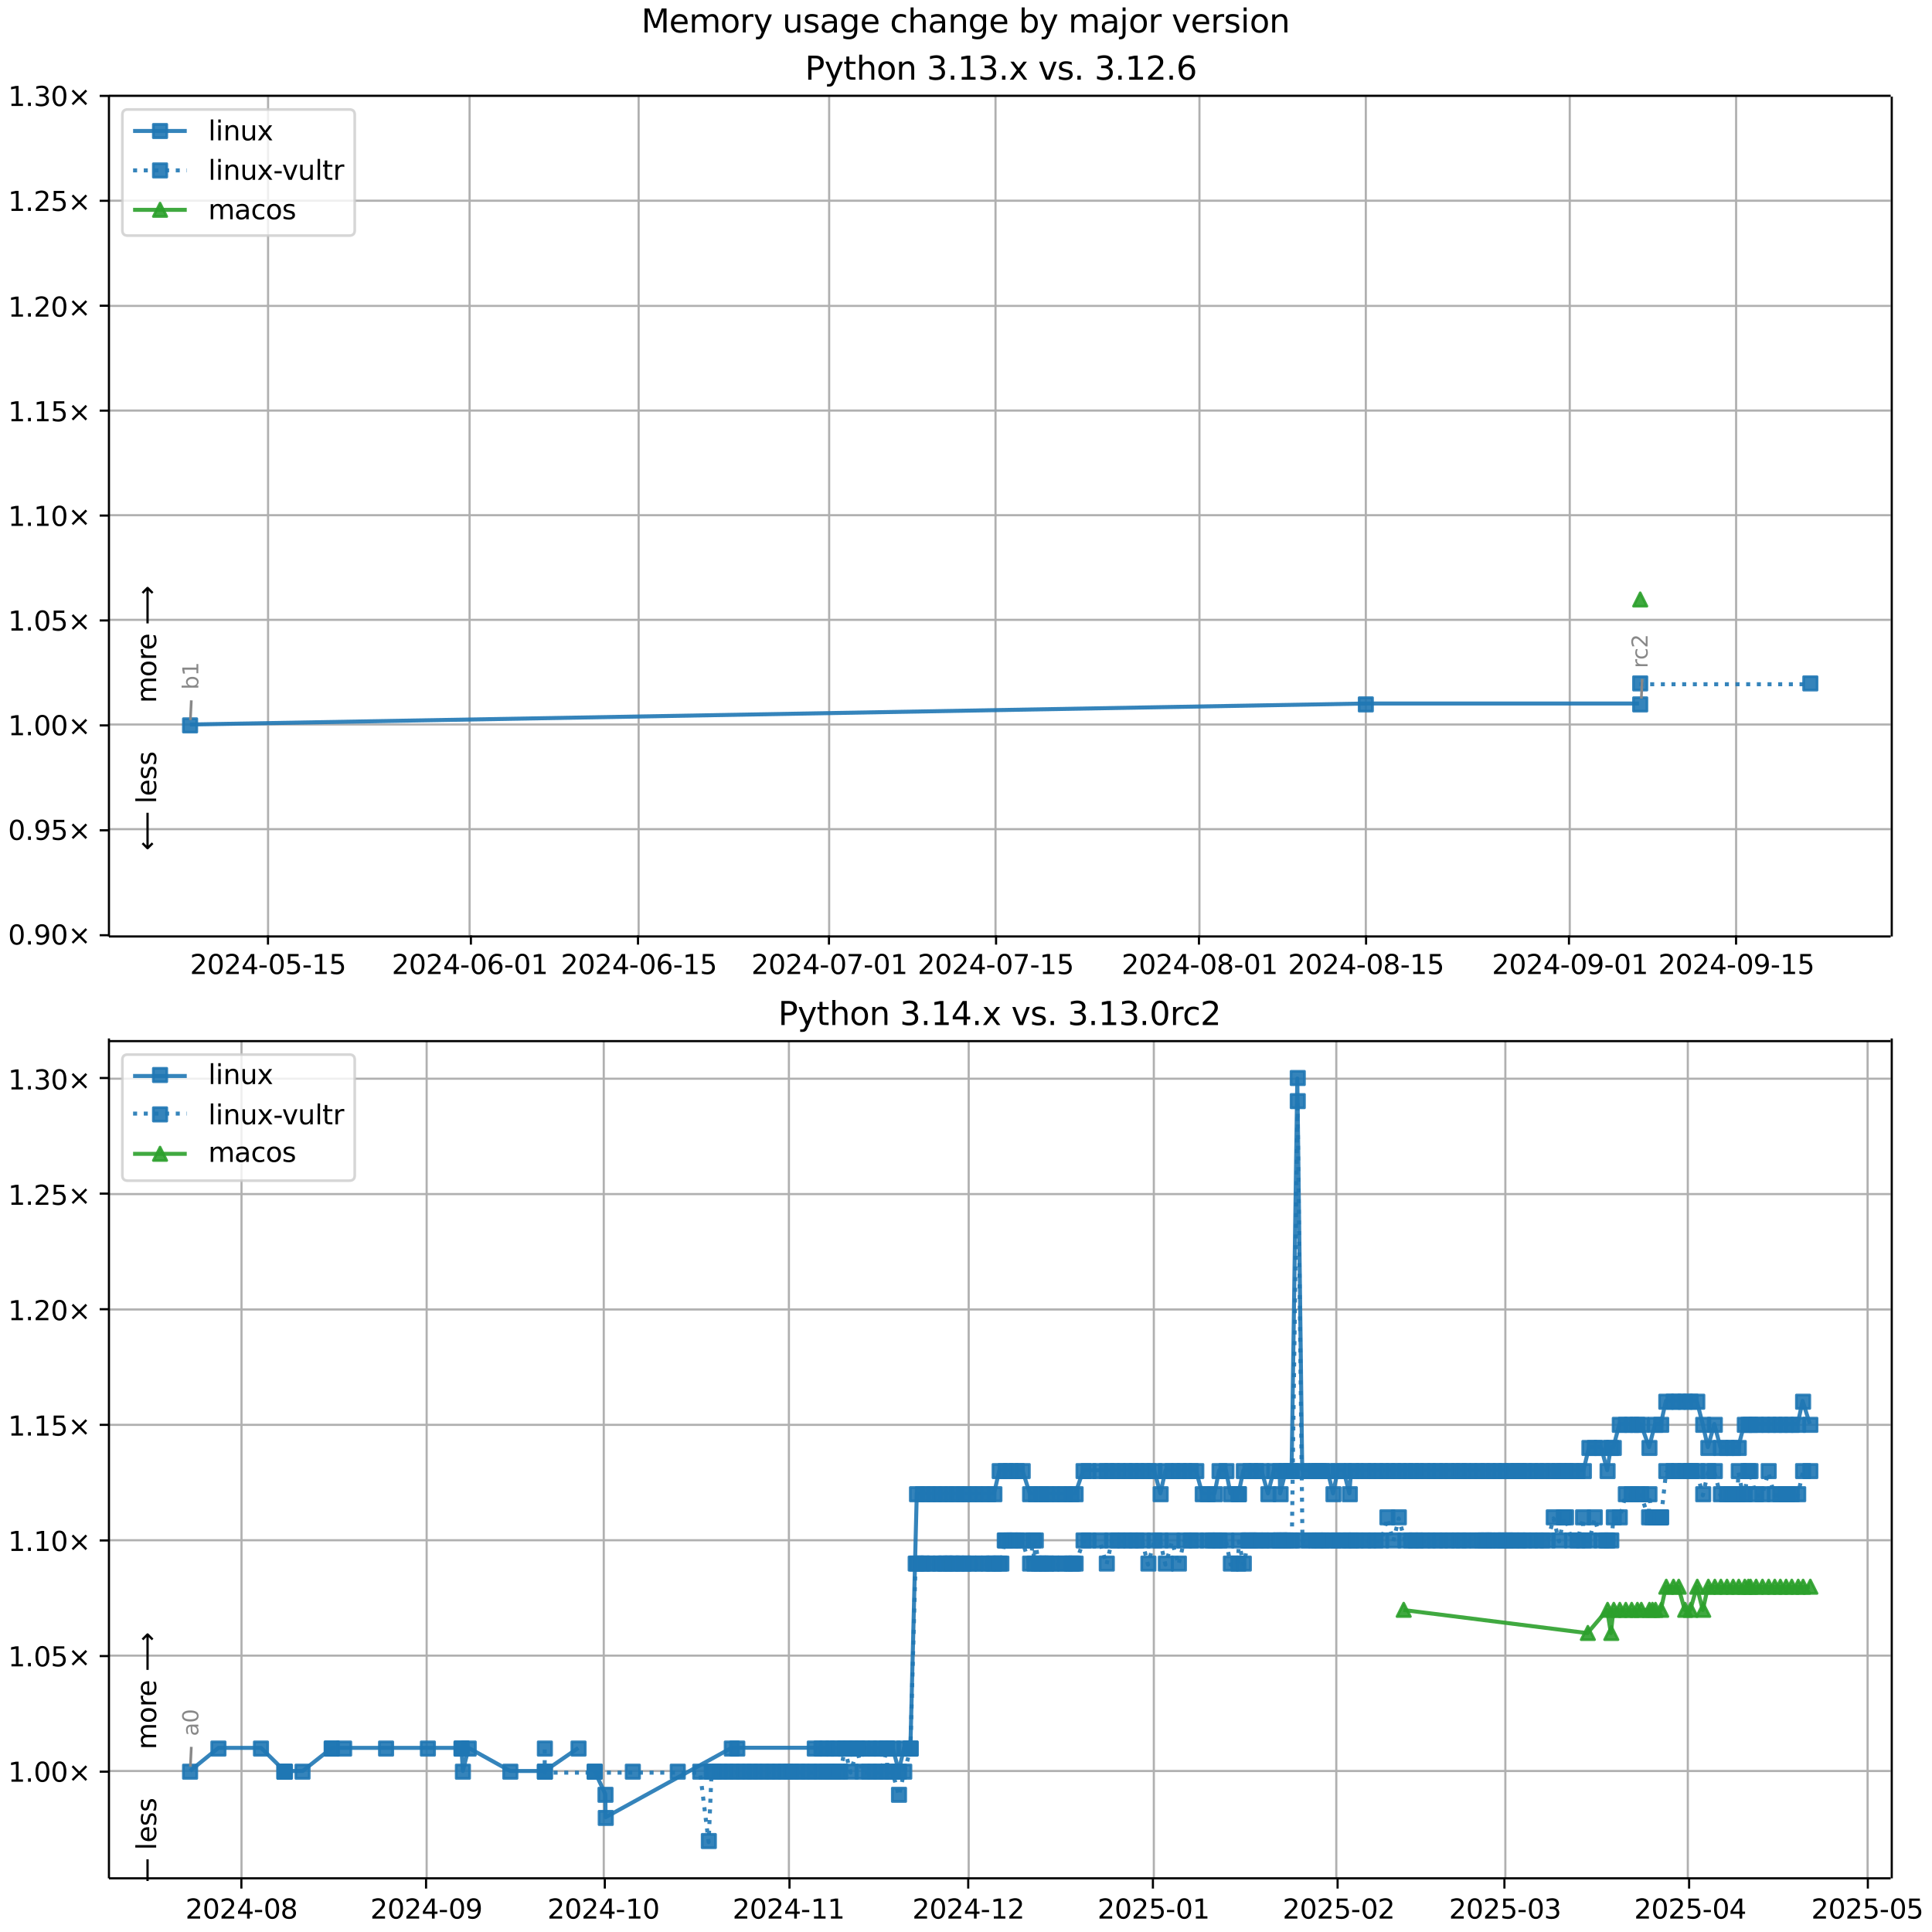 <?xml version="1.0" encoding="UTF-8"?>
<!DOCTYPE svg  PUBLIC '-//W3C//DTD SVG 1.1//EN'  'http://www.w3.org/Graphics/SVG/1.1/DTD/svg11.dtd'>
<svg width="720pt" height="720pt" version="1.1" viewBox="0 0 720 720" xmlns="http://www.w3.org/2000/svg" xmlns:xlink="http://www.w3.org/1999/xlink">
<defs>
<style type="text/css">*{stroke-linejoin: round; stroke-linecap: butt}</style>
</defs>
<path d="m0 720h720v-720h-720z" fill="#fff"/>
<path d="m40.6 349h664v-313h-664z" fill="#fff"/>
<path d="m99.9 349v-313" clip-path="url(#g)" fill="none" stroke="#b0b0b0" stroke-linecap="square" stroke-width=".8"/>
<defs>
<path id="j" d="m0 0v3.5" stroke="#000" stroke-width=".8"/>
</defs>
<use x="99.87" y="348.529" stroke="#000000" stroke-width=".8" xlink:href="#j"/>
<g transform="translate(70.8 363) scale(.1 -.1)">
<defs>
<path id="c" transform="scale(.016)" d="m1228 531h2203v-531h-2962v531q359 372 979 998 621 627 780 809 303 340 423 576 121 236 121 464 0 372-261 606-261 235-680 235-297 0-627-103-329-103-704-313v638q381 153 712 231 332 78 607 78 725 0 1156-363 431-362 431-968 0-288-108-546-107-257-392-607-78-91-497-524-418-433-1181-1211z"/>
<path id="b" transform="scale(.016)" d="m2034 4250q-487 0-733-480-245-479-245-1442 0-959 245-1439 246-480 733-480 491 0 736 480 246 480 246 1439 0 963-246 1442-245 480-736 480zm0 500q785 0 1199-621 414-620 414-1801 0-1178-414-1799-414-620-1199-620-784 0-1198 620-414 621-414 1799 0 1181 414 1801 414 621 1198 621z"/>
<path id="n" transform="scale(.016)" d="m2419 4116-1594-2491h1594v2491zm-166 550h794v-3041h666v-525h-666v-1100h-628v1100h-2106v609l1940 2957z"/>
<path id="f" transform="scale(.016)" d="m313 2009h1684v-512h-1684v512z"/>
<path id="k" transform="scale(.016)" d="m691 4666h2478v-532h-1900v-1143q137 47 274 70 138 23 276 23 781 0 1237-428 457-428 457-1159 0-753-469-1171-469-417-1322-417-294 0-599 50-304 50-629 150v635q281-153 581-228t634-75q541 0 856 284 316 284 316 772 0 487-316 771-315 285-856 285-253 0-505-56-251-56-513-175v2344z"/>
<path id="e" transform="scale(.016)" d="m794 531h1031v3560l-1122-225v575l1116 225h631v-4135h1031v-531h-2687v531z"/>
</defs>
<use xlink:href="#c"/>
<use transform="translate(63.6)" xlink:href="#b"/>
<use transform="translate(127)" xlink:href="#c"/>
<use transform="translate(191)" xlink:href="#n"/>
<use transform="translate(254)" xlink:href="#f"/>
<use transform="translate(291)" xlink:href="#b"/>
<use transform="translate(354)" xlink:href="#k"/>
<use transform="translate(418)" xlink:href="#f"/>
<use transform="translate(454)" xlink:href="#e"/>
<use transform="translate(518)" xlink:href="#k"/>
</g>
<path d="m175 349v-313" clip-path="url(#g)" fill="none" stroke="#b0b0b0" stroke-linecap="square" stroke-width=".8"/>
<use x="175.487" y="348.529" stroke="#000000" stroke-width=".8" xlink:href="#j"/>
<g transform="translate(146 363) scale(.1 -.1)">
<defs>
<path id="ah" transform="scale(.016)" d="m2113 2584q-425 0-674-291-248-290-248-796 0-503 248-796 249-292 674-292t673 292q248 293 248 796 0 506-248 796-248 291-673 291zm1253 1979v-575q-238 112-480 171-242 60-480 60-625 0-955-422-329-422-376-1275 184 272 462 417 279 145 613 145 703 0 1111-427 408-426 408-1160 0-719-425-1154-425-434-1131-434-810 0-1238 620-428 621-428 1799 0 1106 525 1764t1409 658q238 0 480-47t505-140z"/>
</defs>
<use xlink:href="#c"/>
<use transform="translate(63.6)" xlink:href="#b"/>
<use transform="translate(127)" xlink:href="#c"/>
<use transform="translate(191)" xlink:href="#n"/>
<use transform="translate(254)" xlink:href="#f"/>
<use transform="translate(291)" xlink:href="#b"/>
<use transform="translate(354)" xlink:href="#ah"/>
<use transform="translate(418)" xlink:href="#f"/>
<use transform="translate(454)" xlink:href="#b"/>
<use transform="translate(518)" xlink:href="#e"/>
</g>
<path d="m238 349v-313" clip-path="url(#g)" fill="none" stroke="#b0b0b0" stroke-linecap="square" stroke-width=".8"/>
<use x="237.76" y="348.529" stroke="#000000" stroke-width=".8" xlink:href="#j"/>
<g transform="translate(209 363) scale(.1 -.1)">
<use xlink:href="#c"/>
<use transform="translate(63.6)" xlink:href="#b"/>
<use transform="translate(127)" xlink:href="#c"/>
<use transform="translate(191)" xlink:href="#n"/>
<use transform="translate(254)" xlink:href="#f"/>
<use transform="translate(291)" xlink:href="#b"/>
<use transform="translate(354)" xlink:href="#ah"/>
<use transform="translate(418)" xlink:href="#f"/>
<use transform="translate(454)" xlink:href="#e"/>
<use transform="translate(518)" xlink:href="#k"/>
</g>
<path d="m309 349v-313" clip-path="url(#g)" fill="none" stroke="#b0b0b0" stroke-linecap="square" stroke-width=".8"/>
<use x="308.929" y="348.529" stroke="#000000" stroke-width=".8" xlink:href="#j"/>
<g transform="translate(280 363) scale(.1 -.1)">
<defs>
<path id="al" transform="scale(.016)" d="m525 4666h3e3v-269l-1694-4397h-659l1594 4134h-2241v532z"/>
</defs>
<use xlink:href="#c"/>
<use transform="translate(63.6)" xlink:href="#b"/>
<use transform="translate(127)" xlink:href="#c"/>
<use transform="translate(191)" xlink:href="#n"/>
<use transform="translate(254)" xlink:href="#f"/>
<use transform="translate(291)" xlink:href="#b"/>
<use transform="translate(354)" xlink:href="#al"/>
<use transform="translate(418)" xlink:href="#f"/>
<use transform="translate(454)" xlink:href="#b"/>
<use transform="translate(518)" xlink:href="#e"/>
</g>
<path d="m371 349v-313" clip-path="url(#g)" fill="none" stroke="#b0b0b0" stroke-linecap="square" stroke-width=".8"/>
<use x="371.202" y="348.529" stroke="#000000" stroke-width=".8" xlink:href="#j"/>
<g transform="translate(342 363) scale(.1 -.1)">
<use xlink:href="#c"/>
<use transform="translate(63.6)" xlink:href="#b"/>
<use transform="translate(127)" xlink:href="#c"/>
<use transform="translate(191)" xlink:href="#n"/>
<use transform="translate(254)" xlink:href="#f"/>
<use transform="translate(291)" xlink:href="#b"/>
<use transform="translate(354)" xlink:href="#al"/>
<use transform="translate(418)" xlink:href="#f"/>
<use transform="translate(454)" xlink:href="#e"/>
<use transform="translate(518)" xlink:href="#k"/>
</g>
<path d="m447 349v-313" clip-path="url(#g)" fill="none" stroke="#b0b0b0" stroke-linecap="square" stroke-width=".8"/>
<use x="446.819" y="348.529" stroke="#000000" stroke-width=".8" xlink:href="#j"/>
<g transform="translate(418 363) scale(.1 -.1)">
<defs>
<path id="ag" transform="scale(.016)" d="m2034 2216q-450 0-708-241-257-241-257-662 0-422 257-663 258-241 708-241t709 242q260 243 260 662 0 421-258 662-257 241-711 241zm-631 268q-406 100-633 378-226 279-226 679 0 559 398 884 399 325 1092 325 697 0 1094-325t397-884q0-400-227-679-226-278-629-378 456-106 710-416 255-309 255-755 0-679-414-1042-414-362-1186-362-771 0-1186 362-414 363-414 1042 0 446 256 755 257 310 713 416zm-231 997q0-362 226-565 227-203 636-203 407 0 636 203 230 203 230 565 0 363-230 566-229 203-636 203-409 0-636-203-226-203-226-566z"/>
</defs>
<use xlink:href="#c"/>
<use transform="translate(63.6)" xlink:href="#b"/>
<use transform="translate(127)" xlink:href="#c"/>
<use transform="translate(191)" xlink:href="#n"/>
<use transform="translate(254)" xlink:href="#f"/>
<use transform="translate(291)" xlink:href="#b"/>
<use transform="translate(354)" xlink:href="#ag"/>
<use transform="translate(418)" xlink:href="#f"/>
<use transform="translate(454)" xlink:href="#b"/>
<use transform="translate(518)" xlink:href="#e"/>
</g>
<path d="m509 349v-313" clip-path="url(#g)" fill="none" stroke="#b0b0b0" stroke-linecap="square" stroke-width=".8"/>
<use x="509.092" y="348.529" stroke="#000000" stroke-width=".8" xlink:href="#j"/>
<g transform="translate(480 363) scale(.1 -.1)">
<use xlink:href="#c"/>
<use transform="translate(63.6)" xlink:href="#b"/>
<use transform="translate(127)" xlink:href="#c"/>
<use transform="translate(191)" xlink:href="#n"/>
<use transform="translate(254)" xlink:href="#f"/>
<use transform="translate(291)" xlink:href="#b"/>
<use transform="translate(354)" xlink:href="#ag"/>
<use transform="translate(418)" xlink:href="#f"/>
<use transform="translate(454)" xlink:href="#e"/>
<use transform="translate(518)" xlink:href="#k"/>
</g>
<path d="m585 349v-313" clip-path="url(#g)" fill="none" stroke="#b0b0b0" stroke-linecap="square" stroke-width=".8"/>
<use x="584.709" y="348.529" stroke="#000000" stroke-width=".8" xlink:href="#j"/>
<g transform="translate(556 363) scale(.1 -.1)">
<defs>
<path id="ac" transform="scale(.016)" d="m703 97v575q238-113 481-172 244-59 479-59 625 0 954 420 330 420 377 1277-181-269-460-413-278-144-615-144-700 0-1108 423-408 424-408 1159 0 718 425 1152 425 435 1131 435 810 0 1236-621 427-620 427-1801 0-1103-524-1761-523-658-1407-658-238 0-482 47-243 47-506 141zm1256 1978q425 0 673 290 249 291 249 798 0 503-249 795-248 292-673 292t-673-292-248-795q0-507 248-798 248-290 673-290z"/>
</defs>
<use xlink:href="#c"/>
<use transform="translate(63.6)" xlink:href="#b"/>
<use transform="translate(127)" xlink:href="#c"/>
<use transform="translate(191)" xlink:href="#n"/>
<use transform="translate(254)" xlink:href="#f"/>
<use transform="translate(291)" xlink:href="#b"/>
<use transform="translate(354)" xlink:href="#ac"/>
<use transform="translate(418)" xlink:href="#f"/>
<use transform="translate(454)" xlink:href="#b"/>
<use transform="translate(518)" xlink:href="#e"/>
</g>
<path d="m647 349v-313" clip-path="url(#g)" fill="none" stroke="#b0b0b0" stroke-linecap="square" stroke-width=".8"/>
<use x="646.982" y="348.529" stroke="#000000" stroke-width=".8" xlink:href="#j"/>
<g transform="translate(618 363) scale(.1 -.1)">
<use xlink:href="#c"/>
<use transform="translate(63.6)" xlink:href="#b"/>
<use transform="translate(127)" xlink:href="#c"/>
<use transform="translate(191)" xlink:href="#n"/>
<use transform="translate(254)" xlink:href="#f"/>
<use transform="translate(291)" xlink:href="#b"/>
<use transform="translate(354)" xlink:href="#ac"/>
<use transform="translate(418)" xlink:href="#f"/>
<use transform="translate(454)" xlink:href="#e"/>
<use transform="translate(518)" xlink:href="#k"/>
</g>
<path d="m40.6 349h664" clip-path="url(#g)" fill="none" stroke="#b0b0b0" stroke-linecap="square" stroke-width=".8"/>
<defs>
<path id="l" d="m0 0h-3.5" stroke="#000" stroke-width=".8"/>
</defs>
<use x="40.646" y="348.529" stroke="#000000" stroke-width=".8" xlink:href="#l"/>
<g transform="translate(3 352) scale(.1 -.1)">
<defs>
<path id="h" transform="scale(.016)" d="m684 794h660v-794h-660v794z"/>
<path id="m" transform="scale(.016)" d="m4488 3438-1429-1435 1429-1428-372-378-1435 1434-1434-1434-369 378 1425 1428-1425 1435 369 378 1434-1435 1435 1435 372-378z"/>
</defs>
<use xlink:href="#b"/>
<use transform="translate(63.6)" xlink:href="#h"/>
<use transform="translate(95.4)" xlink:href="#ac"/>
<use transform="translate(159)" xlink:href="#b"/>
<use transform="translate(223)" xlink:href="#m"/>
</g>
<path d="m40.6 309h664" clip-path="url(#g)" fill="none" stroke="#b0b0b0" stroke-linecap="square" stroke-width=".8"/>
<use x="40.646" y="309.429" stroke="#000000" stroke-width=".8" xlink:href="#l"/>
<g transform="translate(3 313) scale(.1 -.1)">
<use xlink:href="#b"/>
<use transform="translate(63.6)" xlink:href="#h"/>
<use transform="translate(95.4)" xlink:href="#ac"/>
<use transform="translate(159)" xlink:href="#k"/>
<use transform="translate(223)" xlink:href="#m"/>
</g>
<path d="m40.6 270h664" clip-path="url(#g)" fill="none" stroke="#b0b0b0" stroke-linecap="square" stroke-width=".8"/>
<use x="40.646" y="270.33" stroke="#000000" stroke-width=".8" xlink:href="#l"/>
<g transform="translate(3 274) scale(.1 -.1)">
<use xlink:href="#e"/>
<use transform="translate(63.6)" xlink:href="#h"/>
<use transform="translate(95.4)" xlink:href="#b"/>
<use transform="translate(159)" xlink:href="#b"/>
<use transform="translate(223)" xlink:href="#m"/>
</g>
<path d="m40.6 231h664" clip-path="url(#g)" fill="none" stroke="#b0b0b0" stroke-linecap="square" stroke-width=".8"/>
<use x="40.646" y="231.23" stroke="#000000" stroke-width=".8" xlink:href="#l"/>
<g transform="translate(3 235) scale(.1 -.1)">
<use xlink:href="#e"/>
<use transform="translate(63.6)" xlink:href="#h"/>
<use transform="translate(95.4)" xlink:href="#b"/>
<use transform="translate(159)" xlink:href="#k"/>
<use transform="translate(223)" xlink:href="#m"/>
</g>
<path d="m40.6 192h664" clip-path="url(#g)" fill="none" stroke="#b0b0b0" stroke-linecap="square" stroke-width=".8"/>
<use x="40.646" y="192.131" stroke="#000000" stroke-width=".8" xlink:href="#l"/>
<g transform="translate(3 196) scale(.1 -.1)">
<use xlink:href="#e"/>
<use transform="translate(63.6)" xlink:href="#h"/>
<use transform="translate(95.4)" xlink:href="#e"/>
<use transform="translate(159)" xlink:href="#b"/>
<use transform="translate(223)" xlink:href="#m"/>
</g>
<path d="m40.6 153h664" clip-path="url(#g)" fill="none" stroke="#b0b0b0" stroke-linecap="square" stroke-width=".8"/>
<use x="40.646" y="153.031" stroke="#000000" stroke-width=".8" xlink:href="#l"/>
<g transform="translate(3 157) scale(.1 -.1)">
<use xlink:href="#e"/>
<use transform="translate(63.6)" xlink:href="#h"/>
<use transform="translate(95.4)" xlink:href="#e"/>
<use transform="translate(159)" xlink:href="#k"/>
<use transform="translate(223)" xlink:href="#m"/>
</g>
<path d="m40.6 114h664" clip-path="url(#g)" fill="none" stroke="#b0b0b0" stroke-linecap="square" stroke-width=".8"/>
<use x="40.646" y="113.932" stroke="#000000" stroke-width=".8" xlink:href="#l"/>
<g transform="translate(3 118) scale(.1 -.1)">
<use xlink:href="#e"/>
<use transform="translate(63.6)" xlink:href="#h"/>
<use transform="translate(95.4)" xlink:href="#c"/>
<use transform="translate(159)" xlink:href="#b"/>
<use transform="translate(223)" xlink:href="#m"/>
</g>
<path d="m40.6 74.8h664" clip-path="url(#g)" fill="none" stroke="#b0b0b0" stroke-linecap="square" stroke-width=".8"/>
<use x="40.646" y="74.832" stroke="#000000" stroke-width=".8" xlink:href="#l"/>
<g transform="translate(3 78.6) scale(.1 -.1)">
<use xlink:href="#e"/>
<use transform="translate(63.6)" xlink:href="#h"/>
<use transform="translate(95.4)" xlink:href="#c"/>
<use transform="translate(159)" xlink:href="#k"/>
<use transform="translate(223)" xlink:href="#m"/>
</g>
<path d="m40.6 35.7h664" clip-path="url(#g)" fill="none" stroke="#b0b0b0" stroke-linecap="square" stroke-width=".8"/>
<use x="40.646" y="35.733" stroke="#000000" stroke-width=".8" xlink:href="#l"/>
<g transform="translate(3 39.5) scale(.1 -.1)">
<defs>
<path id="r" transform="scale(.016)" d="m2597 2516q453-97 707-404 255-306 255-756 0-690-475-1069-475-378-1350-378-293 0-604 58t-642 174v609q262-153 574-231 313-78 654-78 593 0 904 234t311 681q0 413-289 645-289 233-804 233h-544v519h569q465 0 712 186t247 536q0 359-255 551-254 193-729 193-260 0-557-57-297-56-653-174v562q360 100 674 150t592 50q719 0 1137-327 419-326 419-882 0-388-222-655t-631-370z"/>
</defs>
<use xlink:href="#e"/>
<use transform="translate(63.6)" xlink:href="#h"/>
<use transform="translate(95.4)" xlink:href="#r"/>
<use transform="translate(159)" xlink:href="#b"/>
<use transform="translate(223)" xlink:href="#m"/>
</g>
<path d="m70.8 270 438-7.82h102" clip-path="url(#g)" fill="none" stroke="#1f77b4" stroke-linecap="square" stroke-opacity=".9" stroke-width="1.5"/>
<defs>
<path id="a" d="m-2.5 2.5h5v-5h-5z" stroke="#1f77b4" stroke-opacity=".9"/>
</defs>
<g clip-path="url(#g)" fill="#1f77b4" fill-opacity=".9" stroke="#1f77b4" stroke-opacity=".9">
<use x="70.837" y="270.33" xlink:href="#a"/>
<use x="509.003" y="262.51" xlink:href="#a"/>
<use x="611.259" y="262.51" xlink:href="#a"/>
</g>
<g stroke="#1f77b4" stroke-opacity=".9">
<path d="m611 255h63.4" clip-path="url(#g)" fill="none" stroke-dasharray="1.5,2.475" stroke-width="1.5"/>
<g clip-path="url(#g)" fill="#1f77b4" fill-opacity=".9">
<use x="611.259" y="254.69" xlink:href="#a"/>
<use x="674.66" y="254.69" xlink:href="#a"/>
</g>
</g>
<path d="m611 223" clip-path="url(#g)" fill="none" stroke="#2ca02c" stroke-linecap="square" stroke-opacity=".9" stroke-width="1.5"/>
<defs>
<path id="d" d="m0-2.5-2.5 5h5z" stroke="#2ca02c" stroke-opacity=".9"/>
</defs>
<g clip-path="url(#g)">
<use x="611.259" y="223.41" fill="#2ca02c" fill-opacity=".9" stroke="#2ca02c" stroke-opacity=".9" xlink:href="#d"/>
</g>
<path d="m40.6 349v-313" fill="none" stroke="#000" stroke-linecap="square" stroke-width=".8"/>
<path d="m705 349v-313" fill="none" stroke="#000" stroke-linecap="square" stroke-width=".8"/>
<path d="m40.6 349h664" fill="none" stroke="#000" stroke-linecap="square" stroke-width=".8"/>
<path d="m40.6 35.7h664" fill="none" stroke="#000" stroke-linecap="square" stroke-width=".8"/>
<path d="m71.3 261-0.348 7.35" fill="none" stroke="#888" stroke-linecap="round"/>
<g transform="translate(73.9 257) rotate(-90) scale(.08 -.08)" fill="#888">
<defs>
<path id="aj" transform="scale(.016)" d="m3116 1747q0 634-261 995t-717 361q-457 0-718-361t-261-995 261-995 718-361q456 0 717 361t261 995zm-1957 1222q182 312 458 463 277 152 661 152 638 0 1036-506 399-506 399-1331t-399-1332q-398-506-1036-506-384 0-661 152-276 152-458 464v-525h-578v4863h578v-1894z"/>
</defs>
<use xlink:href="#aj"/>
<use transform="translate(63.5)" xlink:href="#e"/>
</g>
<path d="m612 253-0.326 7.34" fill="none" stroke="#888" stroke-linecap="round"/>
<g transform="translate(614 249) rotate(-90) scale(.08 -.08)" fill="#888">
<defs>
<path id="p" transform="scale(.016)" d="m2631 2963q-97 56-211 82-114 27-251 27-488 0-749-317t-261-911v-1844h-578v3500h578v-544q182 319 472 473 291 155 707 155 59 0 131-8 72-7 159-23l3-590z"/>
<path id="ab" transform="scale(.016)" d="m3122 3366v-538q-244 135-489 202t-495 67q-560 0-870-355-309-354-309-995t309-996q310-354 870-354 250 0 495 67t489 202v-532q-241-112-499-168-257-57-548-57-791 0-1257 497-465 497-465 1341 0 856 470 1346 471 491 1290 491 265 0 518-55 253-54 491-163z"/>
</defs>
<use xlink:href="#p"/>
<use transform="translate(38.9)" xlink:href="#ab"/>
<use transform="translate(93.8)" xlink:href="#c"/>
</g>
<g clip-path="url(#g)">
<g transform="translate(58.2 262) rotate(-90) scale(.1 -.1)">
<defs>
<path id="x" transform="scale(.016)" d="m3328 2828q216 388 516 572t706 184q547 0 844-383 297-382 297-1088v-2113h-578v2094q0 503-179 746-178 244-543 244-447 0-707-297-259-296-259-809v-1978h-578v2094q0 506-178 748t-550 242q-441 0-701-298-259-298-259-808v-1978h-578v3500h578v-544q197 322 472 475t653 153q382 0 649-194 267-193 395-562z"/>
<path id="q" transform="scale(.016)" d="m1959 3097q-462 0-731-361t-269-989 267-989q268-361 733-361 460 0 728 362 269 363 269 988 0 622-269 986-268 364-728 364zm0 487q750 0 1178-488 429-487 429-1349 0-859-429-1349-428-489-1178-489-753 0-1180 489-426 490-426 1349 0 862 426 1349 427 488 1180 488z"/>
<path id="u" transform="scale(.016)" d="m3597 1894v-281h-2644q38-594 358-905t892-311q331 0 642 81t618 244v-544q-310-131-635-200t-659-69q-838 0-1327 487-489 488-489 1320 0 859 464 1363 464 505 1252 505 706 0 1117-455 411-454 411-1235zm-575 169q-6 471-264 752-258 282-683 282-481 0-770-272t-333-766l2050 4z"/>
<path id="am" transform="scale(.016)" d="m8863 2147v-281l-1229-1228-375 375 729 728h-7622v531h7622l-729 728 375 375 1229-1228z"/>
</defs>
<use xlink:href="#x"/>
<use transform="translate(97.4)" xlink:href="#q"/>
<use transform="translate(159)" xlink:href="#p"/>
<use transform="translate(197)" xlink:href="#u"/>
<use transform="translate(259)" xlink:href="#DejaVuSans-20"/>
<use transform="translate(291)" xlink:href="#am"/>
</g>
</g>
<g clip-path="url(#g)">
<g transform="translate(58.2 317) rotate(-90) scale(.1 -.1)">
<defs>
<path id="an" transform="scale(.016)" d="m313 1866v281l1228 1228 375-375-728-728h7621v-531h-7621l728-728-375-375-1228 1228z"/>
<path id="t" transform="scale(.016)" d="m603 4863h575v-4863h-575v4863z"/>
<path id="o" transform="scale(.016)" d="m2834 3397v-544q-243 125-506 187-262 63-544 63-428 0-642-131t-214-394q0-200 153-314t616-217l197-44q612-131 870-370t258-667q0-488-386-773-386-284-1061-284-281 0-586 55t-642 164v594q319-166 628-249 309-82 613-82 406 0 624 139 219 139 219 392 0 234-158 359-157 125-692 241l-200 47q-534 112-772 345-237 233-237 639 0 494 350 762 350 269 994 269 318 0 599-47 282-46 519-140z"/>
</defs>
<use xlink:href="#an"/>
<use transform="translate(143)" xlink:href="#DejaVuSans-20"/>
<use transform="translate(175)" xlink:href="#t"/>
<use transform="translate(203)" xlink:href="#u"/>
<use transform="translate(264)" xlink:href="#o"/>
<use transform="translate(317)" xlink:href="#o"/>
</g>
</g>
<g transform="translate(300 29.7) scale(.12 -.12)">
<defs>
<path id="ak" transform="scale(.016)" d="m1259 4147v-1753h794q441 0 681 228 241 228 241 650 0 419-241 647-240 228-681 228h-794zm-631 519h1425q785 0 1186-355 402-355 402-1039 0-691-402-1044-401-353-1186-353h-794v-1875h-631v4666z"/>
<path id="ad" transform="scale(.016)" d="m2059-325q-243-625-475-815-231-191-618-191h-460v481h338q237 0 368 113 132 112 291 531l103 262-1415 3444h609l1094-2737 1094 2737h609l-1538-3825z"/>
<path id="ae" transform="scale(.016)" d="m1172 4494v-994h1184v-447h-1184v-1900q0-428 117-550t477-122h590v-481h-590q-666 0-919 248-253 249-253 905v1900h-422v447h422v994h578z"/>
<path id="af" transform="scale(.016)" d="m3513 2113v-2113h-575v2094q0 497-194 743-194 247-581 247-466 0-735-297-269-296-269-809v-1978h-578v4863h578v-1907q207 316 486 472 280 156 646 156 603 0 912-373 310-373 310-1098z"/>
<path id="s" transform="scale(.016)" d="m3513 2113v-2113h-575v2094q0 497-194 743-194 247-581 247-466 0-735-297-269-296-269-809v-1978h-578v3500h578v-544q207 316 486 472 280 156 646 156 603 0 912-373 310-373 310-1098z"/>
<path id="w" transform="scale(.016)" d="m3513 3500-1266-1703 1331-1797h-678l-1019 1375-1018-1375h-679l1360 1831-1244 1669h678l928-1247 928 1247h679z"/>
<path id="z" transform="scale(.016)" d="m191 3500h609l1094-2937 1094 2937h609l-1313-3500h-781l-1312 3500z"/>
</defs>
<use xlink:href="#ak"/>
<use transform="translate(60.3)" xlink:href="#ad"/>
<use transform="translate(119)" xlink:href="#ae"/>
<use transform="translate(159)" xlink:href="#af"/>
<use transform="translate(222)" xlink:href="#q"/>
<use transform="translate(283)" xlink:href="#s"/>
<use transform="translate(347)" xlink:href="#DejaVuSans-20"/>
<use transform="translate(378)" xlink:href="#r"/>
<use transform="translate(442)" xlink:href="#h"/>
<use transform="translate(474)" xlink:href="#e"/>
<use transform="translate(537)" xlink:href="#r"/>
<use transform="translate(601)" xlink:href="#h"/>
<use transform="translate(633)" xlink:href="#w"/>
<use transform="translate(692)" xlink:href="#DejaVuSans-20"/>
<use transform="translate(724)" xlink:href="#z"/>
<use transform="translate(783)" xlink:href="#o"/>
<use transform="translate(835)" xlink:href="#h"/>
<use transform="translate(867)" xlink:href="#DejaVuSans-20"/>
<use transform="translate(899)" xlink:href="#r"/>
<use transform="translate(962)" xlink:href="#h"/>
<use transform="translate(994)" xlink:href="#e"/>
<use transform="translate(1058)" xlink:href="#c"/>
<use transform="translate(1121)" xlink:href="#h"/>
<use transform="translate(1153)" xlink:href="#ah"/>
</g>
<path d="m47.6 87.8h82.6q2 0 2-2v-43q0-2-2-2h-82.6q-2 0-2 2v43q0 2 2 2z" fill="#fff" opacity=".8" stroke="#ccc"/>
<path d="m49.6 48.8h10 10" fill="none" stroke="#1f77b4" stroke-linecap="square" stroke-opacity=".9" stroke-width="1.5"/>
<use x="59.646" y="48.831" fill="#1f77b4" fill-opacity=".9" stroke="#1f77b4" stroke-opacity=".9" xlink:href="#a"/>
<g transform="translate(77.6 52.3) scale(.1 -.1)">
<defs>
<path id="aa" transform="scale(.016)" d="m603 3500h575v-3500h-575v3500zm0 1363h575v-729h-575v729z"/>
<path id="v" transform="scale(.016)" d="m544 1381v2119h575v-2097q0-497 193-746 194-248 582-248 465 0 735 297 271 297 271 810v1984h575v-3500h-575v538q-209-319-486-474-276-155-642-155-603 0-916 375-312 375-312 1097zm1447 2203z"/>
</defs>
<use xlink:href="#t"/>
<use transform="translate(27.8)" xlink:href="#aa"/>
<use transform="translate(55.6)" xlink:href="#s"/>
<use transform="translate(119)" xlink:href="#v"/>
<use transform="translate(182)" xlink:href="#w"/>
</g>
<path d="m49.6 63.5h10 10" fill="none" stroke="#1f77b4" stroke-dasharray="1.5,2.475" stroke-opacity=".9" stroke-width="1.5"/>
<use x="59.646" y="63.509" fill="#1f77b4" fill-opacity=".9" stroke="#1f77b4" stroke-opacity=".9" xlink:href="#a"/>
<g transform="translate(77.6 67) scale(.1 -.1)">
<use xlink:href="#t"/>
<use transform="translate(27.8)" xlink:href="#aa"/>
<use transform="translate(55.6)" xlink:href="#s"/>
<use transform="translate(119)" xlink:href="#v"/>
<use transform="translate(182)" xlink:href="#w"/>
<use transform="translate(242)" xlink:href="#f"/>
<use transform="translate(275)" xlink:href="#z"/>
<use transform="translate(334)" xlink:href="#v"/>
<use transform="translate(398)" xlink:href="#t"/>
<use transform="translate(425)" xlink:href="#ae"/>
<use transform="translate(465)" xlink:href="#p"/>
</g>
<path d="m49.6 78.2h10 10" fill="none" stroke="#2ca02c" stroke-linecap="square" stroke-opacity=".9" stroke-width="1.5"/>
<use x="59.646" y="78.187" fill="#2ca02c" fill-opacity=".9" stroke="#2ca02c" stroke-opacity=".9" xlink:href="#d"/>
<g transform="translate(77.6 81.7) scale(.1 -.1)">
<defs>
<path id="y" transform="scale(.016)" d="m2194 1759q-697 0-966-159t-269-544q0-306 202-486 202-179 548-179 479 0 768 339t289 901v128h-572zm1147 238v-2e3h-575v531q-197-318-491-470t-719-152q-537 0-855 302-317 302-317 808 0 590 395 890 396 300 1180 300h807v57q0 397-261 614t-733 217q-300 0-585-72-284-72-546-216v532q315 122 612 182 297 61 578 61 760 0 1135-394 375-393 375-1193z"/>
</defs>
<use xlink:href="#x"/>
<use transform="translate(97.4)" xlink:href="#y"/>
<use transform="translate(159)" xlink:href="#ab"/>
<use transform="translate(214)" xlink:href="#q"/>
<use transform="translate(275)" xlink:href="#o"/>
</g>
<path d="m40.6 700h664v-313h-664z" fill="#fff"/>
<path d="m90 700v-313" clip-path="url(#i)" fill="none" stroke="#b0b0b0" stroke-linecap="square" stroke-width=".8"/>
<use x="89.953" y="700.322" stroke="#000000" stroke-width=".8" xlink:href="#j"/>
<g transform="translate(69.1 715) scale(.1 -.1)">
<use xlink:href="#c"/>
<use transform="translate(63.6)" xlink:href="#b"/>
<use transform="translate(127)" xlink:href="#c"/>
<use transform="translate(191)" xlink:href="#n"/>
<use transform="translate(254)" xlink:href="#f"/>
<use transform="translate(291)" xlink:href="#b"/>
<use transform="translate(354)" xlink:href="#ag"/>
</g>
<path d="m159 700v-313" clip-path="url(#i)" fill="none" stroke="#b0b0b0" stroke-linecap="square" stroke-width=".8"/>
<use x="158.781" y="700.322" stroke="#000000" stroke-width=".8" xlink:href="#j"/>
<g transform="translate(138 715) scale(.1 -.1)">
<use xlink:href="#c"/>
<use transform="translate(63.6)" xlink:href="#b"/>
<use transform="translate(127)" xlink:href="#c"/>
<use transform="translate(191)" xlink:href="#n"/>
<use transform="translate(254)" xlink:href="#f"/>
<use transform="translate(291)" xlink:href="#b"/>
<use transform="translate(354)" xlink:href="#ac"/>
</g>
<path d="m225 700v-313" clip-path="url(#i)" fill="none" stroke="#b0b0b0" stroke-linecap="square" stroke-width=".8"/>
<use x="225.39" y="700.322" stroke="#000000" stroke-width=".8" xlink:href="#j"/>
<g transform="translate(204 715) scale(.1 -.1)">
<use xlink:href="#c"/>
<use transform="translate(63.6)" xlink:href="#b"/>
<use transform="translate(127)" xlink:href="#c"/>
<use transform="translate(191)" xlink:href="#n"/>
<use transform="translate(254)" xlink:href="#f"/>
<use transform="translate(291)" xlink:href="#e"/>
<use transform="translate(354)" xlink:href="#b"/>
</g>
<path d="m294 700v-313" clip-path="url(#i)" fill="none" stroke="#b0b0b0" stroke-linecap="square" stroke-width=".8"/>
<use x="294.219" y="700.322" stroke="#000000" stroke-width=".8" xlink:href="#j"/>
<g transform="translate(273 715) scale(.1 -.1)">
<use xlink:href="#c"/>
<use transform="translate(63.6)" xlink:href="#b"/>
<use transform="translate(127)" xlink:href="#c"/>
<use transform="translate(191)" xlink:href="#n"/>
<use transform="translate(254)" xlink:href="#f"/>
<use transform="translate(291)" xlink:href="#e"/>
<use transform="translate(354)" xlink:href="#e"/>
</g>
<path d="m361 700v-313" clip-path="url(#i)" fill="none" stroke="#b0b0b0" stroke-linecap="square" stroke-width=".8"/>
<use x="360.827" y="700.322" stroke="#000000" stroke-width=".8" xlink:href="#j"/>
<g transform="translate(340 715) scale(.1 -.1)">
<use xlink:href="#c"/>
<use transform="translate(63.6)" xlink:href="#b"/>
<use transform="translate(127)" xlink:href="#c"/>
<use transform="translate(191)" xlink:href="#n"/>
<use transform="translate(254)" xlink:href="#f"/>
<use transform="translate(291)" xlink:href="#e"/>
<use transform="translate(354)" xlink:href="#c"/>
</g>
<path d="m430 700v-313" clip-path="url(#i)" fill="none" stroke="#b0b0b0" stroke-linecap="square" stroke-width=".8"/>
<use x="429.656" y="700.322" stroke="#000000" stroke-width=".8" xlink:href="#j"/>
<g transform="translate(409 715) scale(.1 -.1)">
<use xlink:href="#c"/>
<use transform="translate(63.6)" xlink:href="#b"/>
<use transform="translate(127)" xlink:href="#c"/>
<use transform="translate(191)" xlink:href="#k"/>
<use transform="translate(254)" xlink:href="#f"/>
<use transform="translate(291)" xlink:href="#b"/>
<use transform="translate(354)" xlink:href="#e"/>
</g>
<path d="m498 700v-313" clip-path="url(#i)" fill="none" stroke="#b0b0b0" stroke-linecap="square" stroke-width=".8"/>
<use x="498.485" y="700.322" stroke="#000000" stroke-width=".8" xlink:href="#j"/>
<g transform="translate(478 715) scale(.1 -.1)">
<use xlink:href="#c"/>
<use transform="translate(63.6)" xlink:href="#b"/>
<use transform="translate(127)" xlink:href="#c"/>
<use transform="translate(191)" xlink:href="#k"/>
<use transform="translate(254)" xlink:href="#f"/>
<use transform="translate(291)" xlink:href="#b"/>
<use transform="translate(354)" xlink:href="#c"/>
</g>
<path d="m561 700v-313" clip-path="url(#i)" fill="none" stroke="#b0b0b0" stroke-linecap="square" stroke-width=".8"/>
<use x="560.653" y="700.322" stroke="#000000" stroke-width=".8" xlink:href="#j"/>
<g transform="translate(540 715) scale(.1 -.1)">
<use xlink:href="#c"/>
<use transform="translate(63.6)" xlink:href="#b"/>
<use transform="translate(127)" xlink:href="#c"/>
<use transform="translate(191)" xlink:href="#k"/>
<use transform="translate(254)" xlink:href="#f"/>
<use transform="translate(291)" xlink:href="#b"/>
<use transform="translate(354)" xlink:href="#r"/>
</g>
<path d="m629 700v-313" clip-path="url(#i)" fill="none" stroke="#b0b0b0" stroke-linecap="square" stroke-width=".8"/>
<use x="629.482" y="700.322" stroke="#000000" stroke-width=".8" xlink:href="#j"/>
<g transform="translate(609 715) scale(.1 -.1)">
<use xlink:href="#c"/>
<use transform="translate(63.6)" xlink:href="#b"/>
<use transform="translate(127)" xlink:href="#c"/>
<use transform="translate(191)" xlink:href="#k"/>
<use transform="translate(254)" xlink:href="#f"/>
<use transform="translate(291)" xlink:href="#b"/>
<use transform="translate(354)" xlink:href="#n"/>
</g>
<path d="m696 700v-313" clip-path="url(#i)" fill="none" stroke="#b0b0b0" stroke-linecap="square" stroke-width=".8"/>
<use x="696.09" y="700.322" stroke="#000000" stroke-width=".8" xlink:href="#j"/>
<g transform="translate(675 715) scale(.1 -.1)">
<use xlink:href="#c"/>
<use transform="translate(63.6)" xlink:href="#b"/>
<use transform="translate(127)" xlink:href="#c"/>
<use transform="translate(191)" xlink:href="#k"/>
<use transform="translate(254)" xlink:href="#f"/>
<use transform="translate(291)" xlink:href="#b"/>
<use transform="translate(354)" xlink:href="#k"/>
</g>
<path d="m40.6 660h664" clip-path="url(#i)" fill="none" stroke="#b0b0b0" stroke-linecap="square" stroke-width=".8"/>
<use x="40.646" y="660.253" stroke="#000000" stroke-width=".8" xlink:href="#l"/>
<g transform="translate(3 664) scale(.1 -.1)">
<use xlink:href="#e"/>
<use transform="translate(63.6)" xlink:href="#h"/>
<use transform="translate(95.4)" xlink:href="#b"/>
<use transform="translate(159)" xlink:href="#b"/>
<use transform="translate(223)" xlink:href="#m"/>
</g>
<path d="m40.6 617h664" clip-path="url(#i)" fill="none" stroke="#b0b0b0" stroke-linecap="square" stroke-width=".8"/>
<use x="40.646" y="617.168" stroke="#000000" stroke-width=".8" xlink:href="#l"/>
<g transform="translate(3 621) scale(.1 -.1)">
<use xlink:href="#e"/>
<use transform="translate(63.6)" xlink:href="#h"/>
<use transform="translate(95.4)" xlink:href="#b"/>
<use transform="translate(159)" xlink:href="#k"/>
<use transform="translate(223)" xlink:href="#m"/>
</g>
<path d="m40.6 574h664" clip-path="url(#i)" fill="none" stroke="#b0b0b0" stroke-linecap="square" stroke-width=".8"/>
<use x="40.646" y="574.083" stroke="#000000" stroke-width=".8" xlink:href="#l"/>
<g transform="translate(3 578) scale(.1 -.1)">
<use xlink:href="#e"/>
<use transform="translate(63.6)" xlink:href="#h"/>
<use transform="translate(95.4)" xlink:href="#e"/>
<use transform="translate(159)" xlink:href="#b"/>
<use transform="translate(223)" xlink:href="#m"/>
</g>
<path d="m40.6 531h664" clip-path="url(#i)" fill="none" stroke="#b0b0b0" stroke-linecap="square" stroke-width=".8"/>
<use x="40.646" y="530.998" stroke="#000000" stroke-width=".8" xlink:href="#l"/>
<g transform="translate(3 535) scale(.1 -.1)">
<use xlink:href="#e"/>
<use transform="translate(63.6)" xlink:href="#h"/>
<use transform="translate(95.4)" xlink:href="#e"/>
<use transform="translate(159)" xlink:href="#k"/>
<use transform="translate(223)" xlink:href="#m"/>
</g>
<path d="m40.6 488h664" clip-path="url(#i)" fill="none" stroke="#b0b0b0" stroke-linecap="square" stroke-width=".8"/>
<use x="40.646" y="487.913" stroke="#000000" stroke-width=".8" xlink:href="#l"/>
<g transform="translate(3 492) scale(.1 -.1)">
<use xlink:href="#e"/>
<use transform="translate(63.6)" xlink:href="#h"/>
<use transform="translate(95.4)" xlink:href="#c"/>
<use transform="translate(159)" xlink:href="#b"/>
<use transform="translate(223)" xlink:href="#m"/>
</g>
<path d="m40.6 445h664" clip-path="url(#i)" fill="none" stroke="#b0b0b0" stroke-linecap="square" stroke-width=".8"/>
<use x="40.646" y="444.828" stroke="#000000" stroke-width=".8" xlink:href="#l"/>
<g transform="translate(3 449) scale(.1 -.1)">
<use xlink:href="#e"/>
<use transform="translate(63.6)" xlink:href="#h"/>
<use transform="translate(95.4)" xlink:href="#c"/>
<use transform="translate(159)" xlink:href="#k"/>
<use transform="translate(223)" xlink:href="#m"/>
</g>
<path d="m40.6 402h664" clip-path="url(#i)" fill="none" stroke="#b0b0b0" stroke-linecap="square" stroke-width=".8"/>
<use x="40.646" y="401.743" stroke="#000000" stroke-width=".8" xlink:href="#l"/>
<g transform="translate(3 406) scale(.1 -.1)">
<use xlink:href="#e"/>
<use transform="translate(63.6)" xlink:href="#h"/>
<use transform="translate(95.4)" xlink:href="#r"/>
<use transform="translate(159)" xlink:href="#b"/>
<use transform="translate(223)" xlink:href="#m"/>
</g>
<g stroke="#1f77b4" stroke-opacity=".9">
<path d="m70.8 660 10.6-8.62h15.9l8.75 8.62h6.74l10.9-8.62h48.3l0.494 8.62 2.16-8.62 15.5 8.62h12.9l12.5-8.62m6.02 8.62 4.03 8.62 0.092 8.62 47-25.9h60l2.26 8.62 1.96-8.62h2.37l2.38-94.8h28.8l1.97-8.62h8.59l2.74 8.62h17l2.97-8.62h26.4l2.3 8.62 1.93-8.62h11.3l2.4 8.62h4.57l1.7-8.62h2.56l1.65 8.62h3.04l1.8-8.62h6.72l2.42 8.62 2.2-8.62h2.18l0.176 8.62 2.12-8.62h2.15l2.13-146 1.83 146h9.41l2.07 8.62 1.78-8.62h2.14l2.17 8.62 0.652-8.62h86.6l2.06-8.62h4.5l2.27 8.62 1.38-8.62h0.934l2.23-8.62h8.02l3.04 8.62 2.25-8.62h2.13l1.9-8.62h11.5l2.21 8.62 1.92 8.62 2.41-8.62 2.25 8.62h6.67l2.25-8.62h19.9l1.83-8.62 2.7 8.62v0" clip-path="url(#i)" fill="none" stroke-linecap="square" stroke-width="1.5"/>
<g clip-path="url(#i)" fill="#1f77b4" fill-opacity=".9">
<use x="70.837" y="660.253" xlink:href="#a"/>
<use x="81.401" y="651.636" xlink:href="#a"/>
<use x="97.255" y="651.636" xlink:href="#a"/>
<use x="105.99" y="660.253" xlink:href="#a"/>
<use x="106.004" y="660.253" xlink:href="#a"/>
<use x="106.215" y="660.253" xlink:href="#a"/>
<use x="112.743" y="660.253" xlink:href="#a"/>
<use x="123.6" y="651.636" xlink:href="#a"/>
<use x="123.676" y="651.636" xlink:href="#a"/>
<use x="128.25" y="651.636" xlink:href="#a"/>
<use x="143.879" y="651.636" xlink:href="#a"/>
<use x="159.455" y="651.636" xlink:href="#a"/>
<use x="171.998" y="651.636" xlink:href="#a"/>
<use x="172.023" y="651.636" xlink:href="#a"/>
<use x="172.517" y="660.253" xlink:href="#a"/>
<use x="174.673" y="651.636" xlink:href="#a"/>
<use x="190.189" y="660.253" xlink:href="#a"/>
<use x="203.06" y="660.253" xlink:href="#a"/>
<use x="215.601" y="651.636" xlink:href="#a"/>
<use x="221.621" y="660.253" xlink:href="#a"/>
<use x="225.653" y="668.87" xlink:href="#a"/>
<use x="225.746" y="677.487" xlink:href="#a"/>
<use x="272.721" y="651.636" xlink:href="#a"/>
<use x="274.764" y="651.636" xlink:href="#a"/>
<use x="303.637" y="651.636" xlink:href="#a"/>
<use x="306.143" y="651.636" xlink:href="#a"/>
<use x="308.24" y="651.636" xlink:href="#a"/>
<use x="310.506" y="651.636" xlink:href="#a"/>
<use x="312.147" y="651.636" xlink:href="#a"/>
<use x="314.944" y="651.636" xlink:href="#a"/>
<use x="317.046" y="651.636" xlink:href="#a"/>
<use x="319.492" y="651.636" xlink:href="#a"/>
<use x="321.454" y="651.636" xlink:href="#a"/>
<use x="323.892" y="651.636" xlink:href="#a"/>
<use x="326.171" y="651.636" xlink:href="#a"/>
<use x="328.277" y="651.636" xlink:href="#a"/>
<use x="330.587" y="651.636" xlink:href="#a"/>
<use x="332.771" y="651.636" xlink:href="#a"/>
<use x="335.034" y="660.253" xlink:href="#a"/>
<use x="336.989" y="651.636" xlink:href="#a"/>
<use x="339.357" y="651.636" xlink:href="#a"/>
<use x="341.733" y="556.849" xlink:href="#a"/>
<use x="343.902" y="556.849" xlink:href="#a"/>
<use x="345.904" y="556.849" xlink:href="#a"/>
<use x="348.219" y="556.849" xlink:href="#a"/>
<use x="350.333" y="556.849" xlink:href="#a"/>
<use x="352.572" y="556.849" xlink:href="#a"/>
<use x="354.957" y="556.849" xlink:href="#a"/>
<use x="356.577" y="556.849" xlink:href="#a"/>
<use x="359.168" y="556.849" xlink:href="#a"/>
<use x="361.166" y="556.849" xlink:href="#a"/>
<use x="363.463" y="556.849" xlink:href="#a"/>
<use x="366.055" y="556.849" xlink:href="#a"/>
<use x="368.352" y="556.849" xlink:href="#a"/>
<use x="370.58" y="556.849" xlink:href="#a"/>
<use x="372.545" y="548.232" xlink:href="#a"/>
<use x="374.765" y="548.232" xlink:href="#a"/>
<use x="376.645" y="548.232" xlink:href="#a"/>
<use x="378.939" y="548.232" xlink:href="#a"/>
<use x="381.136" y="548.232" xlink:href="#a"/>
<use x="383.878" y="556.849" xlink:href="#a"/>
<use x="386.019" y="556.849" xlink:href="#a"/>
<use x="388.101" y="556.849" xlink:href="#a"/>
<use x="389.995" y="556.849" xlink:href="#a"/>
<use x="391.951" y="556.849" xlink:href="#a"/>
<use x="394.898" y="556.849" xlink:href="#a"/>
<use x="396.906" y="556.849" xlink:href="#a"/>
<use x="399.339" y="556.849" xlink:href="#a"/>
<use x="400.846" y="556.849" xlink:href="#a"/>
<use x="403.812" y="548.232" xlink:href="#a"/>
<use x="405.666" y="548.232" xlink:href="#a"/>
<use x="410.046" y="548.232" xlink:href="#a"/>
<use x="412.476" y="548.232" xlink:href="#a"/>
<use x="414.437" y="548.232" xlink:href="#a"/>
<use x="416.584" y="548.232" xlink:href="#a"/>
<use x="419.192" y="548.232" xlink:href="#a"/>
<use x="421.436" y="548.232" xlink:href="#a"/>
<use x="423.559" y="548.232" xlink:href="#a"/>
<use x="425.874" y="548.232" xlink:href="#a"/>
<use x="427.979" y="548.232" xlink:href="#a"/>
<use x="430.246" y="548.232" xlink:href="#a"/>
<use x="432.542" y="556.849" xlink:href="#a"/>
<use x="434.471" y="548.232" xlink:href="#a"/>
<use x="436.947" y="548.232" xlink:href="#a"/>
<use x="439.337" y="548.232" xlink:href="#a"/>
<use x="441.403" y="548.232" xlink:href="#a"/>
<use x="443.778" y="548.232" xlink:href="#a"/>
<use x="445.819" y="548.232" xlink:href="#a"/>
<use x="448.217" y="556.849" xlink:href="#a"/>
<use x="450.079" y="556.849" xlink:href="#a"/>
<use x="452.789" y="556.849" xlink:href="#a"/>
<use x="454.492" y="548.232" xlink:href="#a"/>
<use x="457.054" y="548.232" xlink:href="#a"/>
<use x="458.702" y="556.849" xlink:href="#a"/>
<use x="461.507" y="556.849" xlink:href="#a"/>
<use x="461.741" y="556.849" xlink:href="#a"/>
<use x="463.537" y="548.232" xlink:href="#a"/>
<use x="466.009" y="548.232" xlink:href="#a"/>
<use x="468.115" y="548.232" xlink:href="#a"/>
<use x="470.258" y="548.232" xlink:href="#a"/>
<use x="472.682" y="556.849" xlink:href="#a"/>
<use x="474.884" y="548.232" xlink:href="#a"/>
<use x="477.066" y="548.232" xlink:href="#a"/>
<use x="477.242" y="556.849" xlink:href="#a"/>
<use x="479.363" y="548.232" xlink:href="#a"/>
<use x="480.806" y="548.232" xlink:href="#a"/>
<use x="481.512" y="548.232" xlink:href="#a"/>
<use x="483.64" y="401.743" xlink:href="#a"/>
<use x="485.472" y="548.232" xlink:href="#a"/>
<use x="487.754" y="548.232" xlink:href="#a"/>
<use x="490.456" y="548.232" xlink:href="#a"/>
<use x="491.517" y="548.232" xlink:href="#a"/>
<use x="492.673" y="548.232" xlink:href="#a"/>
<use x="494.881" y="548.232" xlink:href="#a"/>
<use x="496.951" y="556.849" xlink:href="#a"/>
<use x="498.734" y="548.232" xlink:href="#a"/>
<use x="500.874" y="548.232" xlink:href="#a"/>
<use x="503.044" y="556.849" xlink:href="#a"/>
<use x="503.696" y="548.232" xlink:href="#a"/>
<use x="505.303" y="548.232" xlink:href="#a"/>
<use x="508.105" y="548.232" xlink:href="#a"/>
<use x="510.016" y="548.232" xlink:href="#a"/>
<use x="512.604" y="548.232" xlink:href="#a"/>
<use x="514.736" y="548.232" xlink:href="#a"/>
<use x="517.042" y="548.232" xlink:href="#a"/>
<use x="519.25" y="548.232" xlink:href="#a"/>
<use x="521.315" y="548.232" xlink:href="#a"/>
<use x="523.739" y="548.232" xlink:href="#a"/>
<use x="525.883" y="548.232" xlink:href="#a"/>
<use x="527.705" y="548.232" xlink:href="#a"/>
<use x="530.157" y="548.232" xlink:href="#a"/>
<use x="532.161" y="548.232" xlink:href="#a"/>
<use x="534.853" y="548.232" xlink:href="#a"/>
<use x="536.702" y="548.232" xlink:href="#a"/>
<use x="539.26" y="548.232" xlink:href="#a"/>
<use x="541.294" y="548.232" xlink:href="#a"/>
<use x="543.722" y="548.232" xlink:href="#a"/>
<use x="545.38" y="548.232" xlink:href="#a"/>
<use x="547.6" y="548.232" xlink:href="#a"/>
<use x="550.416" y="548.232" xlink:href="#a"/>
<use x="552.381" y="548.232" xlink:href="#a"/>
<use x="554.554" y="548.232" xlink:href="#a"/>
<use x="556.836" y="548.232" xlink:href="#a"/>
<use x="559.224" y="548.232" xlink:href="#a"/>
<use x="561.297" y="548.232" xlink:href="#a"/>
<use x="563.468" y="548.232" xlink:href="#a"/>
<use x="565.682" y="548.232" xlink:href="#a"/>
<use x="566.114" y="548.232" xlink:href="#a"/>
<use x="568.052" y="548.232" xlink:href="#a"/>
<use x="570.28" y="548.232" xlink:href="#a"/>
<use x="572.494" y="548.232" xlink:href="#a"/>
<use x="574.778" y="548.232" xlink:href="#a"/>
<use x="576.765" y="548.232" xlink:href="#a"/>
<use x="579.027" y="548.232" xlink:href="#a"/>
<use x="581.112" y="548.232" xlink:href="#a"/>
<use x="582.774" y="548.232" xlink:href="#a"/>
<use x="583.613" y="548.232" xlink:href="#a"/>
<use x="585.844" y="548.232" xlink:href="#a"/>
<use x="587.922" y="548.232" xlink:href="#a"/>
<use x="590.264" y="548.232" xlink:href="#a"/>
<use x="592.328" y="539.615" xlink:href="#a"/>
<use x="594.319" y="539.615" xlink:href="#a"/>
<use x="596.829" y="539.615" xlink:href="#a"/>
<use x="599.099" y="548.232" xlink:href="#a"/>
<use x="600.481" y="539.615" xlink:href="#a"/>
<use x="601.415" y="539.615" xlink:href="#a"/>
<use x="603.65" y="530.998" xlink:href="#a"/>
<use x="605.891" y="530.998" xlink:href="#a"/>
<use x="608.077" y="530.998" xlink:href="#a"/>
<use x="610.216" y="530.998" xlink:href="#a"/>
<use x="611.667" y="530.998" xlink:href="#a"/>
<use x="614.704" y="539.615" xlink:href="#a"/>
<use x="616.955" y="530.998" xlink:href="#a"/>
<use x="619.083" y="530.998" xlink:href="#a"/>
<use x="620.981" y="522.381" xlink:href="#a"/>
<use x="623.651" y="522.381" xlink:href="#a"/>
<use x="625.62" y="522.381" xlink:href="#a"/>
<use x="628.013" y="522.381" xlink:href="#a"/>
<use x="630.057" y="522.381" xlink:href="#a"/>
<use x="632.527" y="522.381" xlink:href="#a"/>
<use x="634.739" y="530.998" xlink:href="#a"/>
<use x="636.655" y="539.615" xlink:href="#a"/>
<use x="639.068" y="530.998" xlink:href="#a"/>
<use x="641.317" y="539.615" xlink:href="#a"/>
<use x="643.599" y="539.615" xlink:href="#a"/>
<use x="645.893" y="539.615" xlink:href="#a"/>
<use x="647.986" y="539.615" xlink:href="#a"/>
<use x="650.233" y="530.998" xlink:href="#a"/>
<use x="651.564" y="530.998" xlink:href="#a"/>
<use x="652.359" y="530.998" xlink:href="#a"/>
<use x="654.468" y="530.998" xlink:href="#a"/>
<use x="656.827" y="530.998" xlink:href="#a"/>
<use x="659.136" y="530.998" xlink:href="#a"/>
<use x="661.406" y="530.998" xlink:href="#a"/>
<use x="663.483" y="530.998" xlink:href="#a"/>
<use x="665.631" y="530.998" xlink:href="#a"/>
<use x="667.748" y="530.998" xlink:href="#a"/>
<use x="670.137" y="530.998" xlink:href="#a"/>
<use x="671.962" y="522.381" xlink:href="#a"/>
<use x="674.66" y="530.998" xlink:href="#a"/>
</g>
</g>
<g stroke="#1f77b4" stroke-opacity=".9">
<path d="m203 652v8.62h57.9l3.19 25.9 1.08-25.9h47.9l1.8-8.62 2.1 8.62 2.45-8.62 1.96 8.62h6.82l2.31-8.62 0.167 8.62h2.02l2.26 8.62 1.96-8.62 2.37-8.62 1.89-68.9h31.9l1.26-8.62h6.69l2.74 8.62 1.23-8.62 0.384 8.62 0.525-8.62 1.12 8.62h13.7l2.97-8.62h6.23l2.43 8.62 1.96-8.62h11.4l2.1 8.62 2.27-8.62h2.3l1.93 8.62 2.48-8.62 2.39 8.62 2.07-8.62h15.7l1.65 8.62h2.8l0.234-8.62 1.8 8.62 1.79-8.62h16.2l2.13-164 1.83 164h29.3l2.31-8.62 2.21 8.62 2.06-8.62 2.42 8.62h53l2.26-8.62 2.09 8.62 1.66-8.62h0.839l2.23 8.62h2.08l2.05-8.62 0.294 8.62h2.06l1.99-8.62 2.51 8.62h3.65l0.934-8.62h2.23l2.24-8.62h5.78l2.89 8.62 0.142-8.62 1.11 8.62h3.26l1.9-17.2h11.5l2.21 8.62 1.92-8.62h2.41l2.25 8.62h6.31l0.36-8.62 1.72 8.62h0.531l1.33-8.62h0.795l2.11 8.62h2.36l2.31-8.62 2.27 8.62h8.73l1.83-8.62h2.7" clip-path="url(#i)" fill="none" stroke-dasharray="1.5,2.475" stroke-width="1.5"/>
<g clip-path="url(#i)" fill="#1f77b4" fill-opacity=".9">
<use x="203.06" y="651.636" xlink:href="#a"/>
<use x="203.06" y="660.253" xlink:href="#a"/>
<use x="221.621" y="660.253" xlink:href="#a"/>
<use x="235.839" y="660.253" xlink:href="#a"/>
<use x="252.585" y="660.253" xlink:href="#a"/>
<use x="260.975" y="660.253" xlink:href="#a"/>
<use x="264.166" y="686.104" xlink:href="#a"/>
<use x="265.249" y="660.253" xlink:href="#a"/>
<use x="266.011" y="660.253" xlink:href="#a"/>
<use x="268.203" y="660.253" xlink:href="#a"/>
<use x="270.363" y="660.253" xlink:href="#a"/>
<use x="272.721" y="660.253" xlink:href="#a"/>
<use x="274.764" y="660.253" xlink:href="#a"/>
<use x="277.24" y="660.253" xlink:href="#a"/>
<use x="279.496" y="660.253" xlink:href="#a"/>
<use x="281.198" y="660.253" xlink:href="#a"/>
<use x="283.735" y="660.253" xlink:href="#a"/>
<use x="285.979" y="660.253" xlink:href="#a"/>
<use x="288.195" y="660.253" xlink:href="#a"/>
<use x="290.631" y="660.253" xlink:href="#a"/>
<use x="292.851" y="660.253" xlink:href="#a"/>
<use x="294.843" y="660.253" xlink:href="#a"/>
<use x="297.196" y="660.253" xlink:href="#a"/>
<use x="298.862" y="660.253" xlink:href="#a"/>
<use x="301.47" y="660.253" xlink:href="#a"/>
<use x="303.637" y="660.253" xlink:href="#a"/>
<use x="306.143" y="660.253" xlink:href="#a"/>
<use x="308.24" y="660.253" xlink:href="#a"/>
<use x="309.373" y="660.253" xlink:href="#a"/>
<use x="310.506" y="660.253" xlink:href="#a"/>
<use x="312.147" y="660.253" xlink:href="#a"/>
<use x="313.146" y="660.253" xlink:href="#a"/>
<use x="314.944" y="651.636" xlink:href="#a"/>
<use x="317.046" y="660.253" xlink:href="#a"/>
<use x="319.492" y="651.636" xlink:href="#a"/>
<use x="321.454" y="660.253" xlink:href="#a"/>
<use x="323.892" y="660.253" xlink:href="#a"/>
<use x="326.171" y="660.253" xlink:href="#a"/>
<use x="328.277" y="660.253" xlink:href="#a"/>
<use x="330.587" y="651.636" xlink:href="#a"/>
<use x="330.755" y="660.253" xlink:href="#a"/>
<use x="332.771" y="660.253" xlink:href="#a"/>
<use x="335.034" y="668.87" xlink:href="#a"/>
<use x="336.989" y="660.253" xlink:href="#a"/>
<use x="339.357" y="651.636" xlink:href="#a"/>
<use x="341.249" y="582.7" xlink:href="#a"/>
<use x="341.733" y="582.7" xlink:href="#a"/>
<use x="343.538" y="582.7" xlink:href="#a"/>
<use x="343.902" y="582.7" xlink:href="#a"/>
<use x="345.904" y="582.7" xlink:href="#a"/>
<use x="348.219" y="582.7" xlink:href="#a"/>
<use x="350.333" y="582.7" xlink:href="#a"/>
<use x="352.1" y="582.7" xlink:href="#a"/>
<use x="352.572" y="582.7" xlink:href="#a"/>
<use x="354.189" y="582.7" xlink:href="#a"/>
<use x="354.957" y="582.7" xlink:href="#a"/>
<use x="356.577" y="582.7" xlink:href="#a"/>
<use x="358.731" y="582.7" xlink:href="#a"/>
<use x="359.168" y="582.7" xlink:href="#a"/>
<use x="361.166" y="582.7" xlink:href="#a"/>
<use x="363.463" y="582.7" xlink:href="#a"/>
<use x="366.055" y="582.7" xlink:href="#a"/>
<use x="368.352" y="582.7" xlink:href="#a"/>
<use x="370.034" y="582.7" xlink:href="#a"/>
<use x="370.58" y="582.7" xlink:href="#a"/>
<use x="372.545" y="582.7" xlink:href="#a"/>
<use x="373.182" y="582.7" xlink:href="#a"/>
<use x="374.442" y="574.083" xlink:href="#a"/>
<use x="374.765" y="574.083" xlink:href="#a"/>
<use x="376.645" y="574.083" xlink:href="#a"/>
<use x="377.753" y="574.083" xlink:href="#a"/>
<use x="378.939" y="574.083" xlink:href="#a"/>
<use x="381.136" y="574.083" xlink:href="#a"/>
<use x="383.878" y="582.7" xlink:href="#a"/>
<use x="385.109" y="574.083" xlink:href="#a"/>
<use x="385.493" y="582.7" xlink:href="#a"/>
<use x="386.019" y="574.083" xlink:href="#a"/>
<use x="387.135" y="582.7" xlink:href="#a"/>
<use x="388.101" y="582.7" xlink:href="#a"/>
<use x="389.817" y="582.7" xlink:href="#a"/>
<use x="389.995" y="582.7" xlink:href="#a"/>
<use x="391.951" y="582.7" xlink:href="#a"/>
<use x="394.898" y="582.7" xlink:href="#a"/>
<use x="396.906" y="582.7" xlink:href="#a"/>
<use x="399.339" y="582.7" xlink:href="#a"/>
<use x="399.982" y="582.7" xlink:href="#a"/>
<use x="400.846" y="582.7" xlink:href="#a"/>
<use x="403.812" y="574.083" xlink:href="#a"/>
<use x="405.666" y="574.083" xlink:href="#a"/>
<use x="410.046" y="574.083" xlink:href="#a"/>
<use x="412.476" y="582.7" xlink:href="#a"/>
<use x="414.437" y="574.083" xlink:href="#a"/>
<use x="416.584" y="574.083" xlink:href="#a"/>
<use x="419.192" y="574.083" xlink:href="#a"/>
<use x="421.436" y="574.083" xlink:href="#a"/>
<use x="423.559" y="574.083" xlink:href="#a"/>
<use x="425.874" y="574.083" xlink:href="#a"/>
<use x="427.979" y="582.7" xlink:href="#a"/>
<use x="430.246" y="574.083" xlink:href="#a"/>
<use x="432.542" y="574.083" xlink:href="#a"/>
<use x="434.471" y="582.7" xlink:href="#a"/>
<use x="436.947" y="574.083" xlink:href="#a"/>
<use x="439.337" y="582.7" xlink:href="#a"/>
<use x="441.403" y="574.083" xlink:href="#a"/>
<use x="443.778" y="574.083" xlink:href="#a"/>
<use x="445.819" y="574.083" xlink:href="#a"/>
<use x="450.079" y="574.083" xlink:href="#a"/>
<use x="451.943" y="574.083" xlink:href="#a"/>
<use x="452.789" y="574.083" xlink:href="#a"/>
<use x="454.492" y="574.083" xlink:href="#a"/>
<use x="457.054" y="574.083" xlink:href="#a"/>
<use x="458.702" y="582.7" xlink:href="#a"/>
<use x="461.507" y="582.7" xlink:href="#a"/>
<use x="461.741" y="574.083" xlink:href="#a"/>
<use x="463.537" y="582.7" xlink:href="#a"/>
<use x="465.215" y="574.083" xlink:href="#a"/>
<use x="465.245" y="574.083" xlink:href="#a"/>
<use x="465.323" y="574.083" xlink:href="#a"/>
<use x="466.009" y="574.083" xlink:href="#a"/>
<use x="468.115" y="574.083" xlink:href="#a"/>
<use x="470.165" y="574.083" xlink:href="#a"/>
<use x="470.258" y="574.083" xlink:href="#a"/>
<use x="472.682" y="574.083" xlink:href="#a"/>
<use x="474.884" y="574.083" xlink:href="#a"/>
<use x="476.847" y="574.083" xlink:href="#a"/>
<use x="477.066" y="574.083" xlink:href="#a"/>
<use x="477.156" y="574.083" xlink:href="#a"/>
<use x="477.242" y="574.083" xlink:href="#a"/>
<use x="478.399" y="574.083" xlink:href="#a"/>
<use x="479.363" y="574.083" xlink:href="#a"/>
<use x="480.806" y="574.083" xlink:href="#a"/>
<use x="481.512" y="574.083" xlink:href="#a"/>
<use x="483.64" y="410.36" xlink:href="#a"/>
<use x="485.472" y="574.083" xlink:href="#a"/>
<use x="487.754" y="574.083" xlink:href="#a"/>
<use x="490.456" y="574.083" xlink:href="#a"/>
<use x="491.517" y="574.083" xlink:href="#a"/>
<use x="492.673" y="574.083" xlink:href="#a"/>
<use x="494.881" y="574.083" xlink:href="#a"/>
<use x="496.951" y="574.083" xlink:href="#a"/>
<use x="498.734" y="574.083" xlink:href="#a"/>
<use x="500.874" y="574.083" xlink:href="#a"/>
<use x="503.044" y="574.083" xlink:href="#a"/>
<use x="503.696" y="574.083" xlink:href="#a"/>
<use x="505.303" y="574.083" xlink:href="#a"/>
<use x="508.105" y="574.083" xlink:href="#a"/>
<use x="510.016" y="574.083" xlink:href="#a"/>
<use x="512.604" y="574.083" xlink:href="#a"/>
<use x="514.736" y="574.083" xlink:href="#a"/>
<use x="517.042" y="565.466" xlink:href="#a"/>
<use x="519.25" y="574.083" xlink:href="#a"/>
<use x="521.315" y="565.466" xlink:href="#a"/>
<use x="523.739" y="574.083" xlink:href="#a"/>
<use x="525.883" y="574.083" xlink:href="#a"/>
<use x="527.579" y="574.083" xlink:href="#a"/>
<use x="527.705" y="574.083" xlink:href="#a"/>
<use x="530.157" y="574.083" xlink:href="#a"/>
<use x="532.161" y="574.083" xlink:href="#a"/>
<use x="534.853" y="574.083" xlink:href="#a"/>
<use x="536.702" y="574.083" xlink:href="#a"/>
<use x="539.26" y="574.083" xlink:href="#a"/>
<use x="541.294" y="574.083" xlink:href="#a"/>
<use x="543.722" y="574.083" xlink:href="#a"/>
<use x="545.38" y="574.083" xlink:href="#a"/>
<use x="547.6" y="574.083" xlink:href="#a"/>
<use x="550.416" y="574.083" xlink:href="#a"/>
<use x="552.381" y="574.083" xlink:href="#a"/>
<use x="553.235" y="574.083" xlink:href="#a"/>
<use x="553.475" y="574.083" xlink:href="#a"/>
<use x="554.554" y="574.083" xlink:href="#a"/>
<use x="556.185" y="574.083" xlink:href="#a"/>
<use x="556.836" y="574.083" xlink:href="#a"/>
<use x="559.224" y="574.083" xlink:href="#a"/>
<use x="560.754" y="574.083" xlink:href="#a"/>
<use x="561.068" y="574.083" xlink:href="#a"/>
<use x="561.297" y="574.083" xlink:href="#a"/>
<use x="563.468" y="574.083" xlink:href="#a"/>
<use x="565.682" y="574.083" xlink:href="#a"/>
<use x="566.114" y="574.083" xlink:href="#a"/>
<use x="568.052" y="574.083" xlink:href="#a"/>
<use x="570.28" y="574.083" xlink:href="#a"/>
<use x="572.494" y="574.083" xlink:href="#a"/>
<use x="574.778" y="574.083" xlink:href="#a"/>
<use x="576.765" y="574.083" xlink:href="#a"/>
<use x="579.027" y="565.466" xlink:href="#a"/>
<use x="581.112" y="574.083" xlink:href="#a"/>
<use x="582.774" y="565.466" xlink:href="#a"/>
<use x="583.613" y="565.466" xlink:href="#a"/>
<use x="585.844" y="574.083" xlink:href="#a"/>
<use x="587.922" y="574.083" xlink:href="#a"/>
<use x="589.97" y="565.466" xlink:href="#a"/>
<use x="590.264" y="574.083" xlink:href="#a"/>
<use x="592.328" y="574.083" xlink:href="#a"/>
<use x="594.319" y="565.466" xlink:href="#a"/>
<use x="596.829" y="574.083" xlink:href="#a"/>
<use x="598.619" y="574.083" xlink:href="#a"/>
<use x="599.099" y="574.083" xlink:href="#a"/>
<use x="600.481" y="574.083" xlink:href="#a"/>
<use x="601.415" y="565.466" xlink:href="#a"/>
<use x="603.65" y="565.466" xlink:href="#a"/>
<use x="605.891" y="556.849" xlink:href="#a"/>
<use x="608.077" y="556.849" xlink:href="#a"/>
<use x="610.216" y="556.849" xlink:href="#a"/>
<use x="611.667" y="556.849" xlink:href="#a"/>
<use x="614.562" y="565.466" xlink:href="#a"/>
<use x="614.704" y="556.849" xlink:href="#a"/>
<use x="615.819" y="565.466" xlink:href="#a"/>
<use x="616.955" y="565.466" xlink:href="#a"/>
<use x="618.727" y="565.466" xlink:href="#a"/>
<use x="618.751" y="565.466" xlink:href="#a"/>
<use x="619.083" y="565.466" xlink:href="#a"/>
<use x="620.981" y="548.232" xlink:href="#a"/>
<use x="623.651" y="548.232" xlink:href="#a"/>
<use x="625.62" y="548.232" xlink:href="#a"/>
<use x="628.013" y="548.232" xlink:href="#a"/>
<use x="630.057" y="548.232" xlink:href="#a"/>
<use x="630.386" y="548.232" xlink:href="#a"/>
<use x="632.527" y="548.232" xlink:href="#a"/>
<use x="634.739" y="556.849" xlink:href="#a"/>
<use x="636.655" y="548.232" xlink:href="#a"/>
<use x="639.068" y="548.232" xlink:href="#a"/>
<use x="641.317" y="556.849" xlink:href="#a"/>
<use x="643.599" y="556.849" xlink:href="#a"/>
<use x="645.252" y="556.849" xlink:href="#a"/>
<use x="645.893" y="556.849" xlink:href="#a"/>
<use x="647.626" y="556.849" xlink:href="#a"/>
<use x="647.986" y="548.232" xlink:href="#a"/>
<use x="649.702" y="556.849" xlink:href="#a"/>
<use x="650.233" y="556.849" xlink:href="#a"/>
<use x="651.564" y="548.232" xlink:href="#a"/>
<use x="652.359" y="548.232" xlink:href="#a"/>
<use x="654.468" y="556.849" xlink:href="#a"/>
<use x="656.827" y="556.849" xlink:href="#a"/>
<use x="659.136" y="548.232" xlink:href="#a"/>
<use x="661.406" y="556.849" xlink:href="#a"/>
<use x="663.483" y="556.849" xlink:href="#a"/>
<use x="665.631" y="556.849" xlink:href="#a"/>
<use x="666.188" y="556.849" xlink:href="#a"/>
<use x="667.748" y="556.849" xlink:href="#a"/>
<use x="670.137" y="556.849" xlink:href="#a"/>
<use x="671.962" y="548.232" xlink:href="#a"/>
<use x="674.66" y="548.232" xlink:href="#a"/>
</g>
</g>
<g stroke="#2ca02c" stroke-opacity=".9">
<path d="m523 600 68.6 8.62 7.35-8.62 1.38 8.62 0.934-8.62h2.23 2.24 2.19 2.14 1.45 3.04 1.11 1.14 2.13l1.9-8.62h2.67 1.97l2.39 8.62h2.04l2.47-8.62 2.21 8.62 1.92-8.62h2.41 2.25 2.28 2.29 2.09 2.25 1.33 0.795 2.11 2.36 2.31 2.27 2.08 2.15 2.12 2.39 1.83 2.7" clip-path="url(#i)" fill="none" stroke-linecap="square" stroke-width="1.5"/>
<g clip-path="url(#i)" fill="#2ca02c" fill-opacity=".9">
<use x="523.118" y="599.934" xlink:href="#d"/>
<use x="591.745" y="608.551" xlink:href="#d"/>
<use x="599.099" y="599.934" xlink:href="#d"/>
<use x="600.481" y="608.551" xlink:href="#d"/>
<use x="601.415" y="599.934" xlink:href="#d"/>
<use x="603.65" y="599.934" xlink:href="#d"/>
<use x="605.891" y="599.934" xlink:href="#d"/>
<use x="608.077" y="599.934" xlink:href="#d"/>
<use x="610.216" y="599.934" xlink:href="#d"/>
<use x="611.667" y="599.934" xlink:href="#d"/>
<use x="614.704" y="599.934" xlink:href="#d"/>
<use x="615.819" y="599.934" xlink:href="#d"/>
<use x="616.955" y="599.934" xlink:href="#d"/>
<use x="619.083" y="599.934" xlink:href="#d"/>
<use x="620.981" y="591.317" xlink:href="#d"/>
<use x="623.651" y="591.317" xlink:href="#d"/>
<use x="625.62" y="591.317" xlink:href="#d"/>
<use x="628.013" y="599.934" xlink:href="#d"/>
<use x="630.057" y="599.934" xlink:href="#d"/>
<use x="632.527" y="591.317" xlink:href="#d"/>
<use x="634.739" y="599.934" xlink:href="#d"/>
<use x="636.655" y="591.317" xlink:href="#d"/>
<use x="639.068" y="591.317" xlink:href="#d"/>
<use x="641.317" y="591.317" xlink:href="#d"/>
<use x="643.599" y="591.317" xlink:href="#d"/>
<use x="645.893" y="591.317" xlink:href="#d"/>
<use x="647.986" y="591.317" xlink:href="#d"/>
<use x="650.233" y="591.317" xlink:href="#d"/>
<use x="651.564" y="591.317" xlink:href="#d"/>
<use x="652.359" y="591.317" xlink:href="#d"/>
<use x="654.468" y="591.317" xlink:href="#d"/>
<use x="656.827" y="591.317" xlink:href="#d"/>
<use x="659.136" y="591.317" xlink:href="#d"/>
<use x="661.406" y="591.317" xlink:href="#d"/>
<use x="663.483" y="591.317" xlink:href="#d"/>
<use x="665.631" y="591.317" xlink:href="#d"/>
<use x="667.748" y="591.317" xlink:href="#d"/>
<use x="670.137" y="591.317" xlink:href="#d"/>
<use x="671.962" y="591.317" xlink:href="#d"/>
<use x="674.66" y="591.317" xlink:href="#d"/>
</g>
</g>
<path d="m40.6 700v-313" fill="none" stroke="#000" stroke-linecap="square" stroke-width=".8"/>
<path d="m705 700v-313" fill="none" stroke="#000" stroke-linecap="square" stroke-width=".8"/>
<path d="m40.6 700h664" fill="none" stroke="#000" stroke-linecap="square" stroke-width=".8"/>
<path d="m40.6 388h664" fill="none" stroke="#000" stroke-linecap="square" stroke-width=".8"/>
<path d="m71.3 651-0.349 7.35" fill="none" stroke="#888" stroke-linecap="round"/>
<g transform="translate(73.9 647) rotate(-90) scale(.08 -.08)" fill="#888">
<use xlink:href="#y"/>
<use transform="translate(61.3)" xlink:href="#b"/>
</g>
<g clip-path="url(#i)">
<g transform="translate(58.2 652) rotate(-90) scale(.1 -.1)">
<use xlink:href="#x"/>
<use transform="translate(97.4)" xlink:href="#q"/>
<use transform="translate(159)" xlink:href="#p"/>
<use transform="translate(197)" xlink:href="#u"/>
<use transform="translate(259)" xlink:href="#DejaVuSans-20"/>
<use transform="translate(291)" xlink:href="#am"/>
</g>
</g>
<g clip-path="url(#i)">
<g transform="translate(58.2 707) rotate(-90) scale(.1 -.1)">
<use xlink:href="#an"/>
<use transform="translate(143)" xlink:href="#DejaVuSans-20"/>
<use transform="translate(175)" xlink:href="#t"/>
<use transform="translate(203)" xlink:href="#u"/>
<use transform="translate(264)" xlink:href="#o"/>
<use transform="translate(317)" xlink:href="#o"/>
</g>
</g>
<g transform="translate(290 382) scale(.12 -.12)">
<use xlink:href="#ak"/>
<use transform="translate(60.3)" xlink:href="#ad"/>
<use transform="translate(119)" xlink:href="#ae"/>
<use transform="translate(159)" xlink:href="#af"/>
<use transform="translate(222)" xlink:href="#q"/>
<use transform="translate(283)" xlink:href="#s"/>
<use transform="translate(347)" xlink:href="#DejaVuSans-20"/>
<use transform="translate(378)" xlink:href="#r"/>
<use transform="translate(442)" xlink:href="#h"/>
<use transform="translate(474)" xlink:href="#e"/>
<use transform="translate(537)" xlink:href="#n"/>
<use transform="translate(601)" xlink:href="#h"/>
<use transform="translate(633)" xlink:href="#w"/>
<use transform="translate(692)" xlink:href="#DejaVuSans-20"/>
<use transform="translate(724)" xlink:href="#z"/>
<use transform="translate(783)" xlink:href="#o"/>
<use transform="translate(835)" xlink:href="#h"/>
<use transform="translate(867)" xlink:href="#DejaVuSans-20"/>
<use transform="translate(899)" xlink:href="#r"/>
<use transform="translate(962)" xlink:href="#h"/>
<use transform="translate(994)" xlink:href="#e"/>
<use transform="translate(1058)" xlink:href="#r"/>
<use transform="translate(1121)" xlink:href="#h"/>
<use transform="translate(1153)" xlink:href="#b"/>
<use transform="translate(1217)" xlink:href="#p"/>
<use transform="translate(1256)" xlink:href="#ab"/>
<use transform="translate(1311)" xlink:href="#c"/>
</g>
<path d="m47.6 440h82.6q2 0 2-2v-43q0-2-2-2h-82.6q-2 0-2 2v43q0 2 2 2z" fill="#fff" opacity=".8" stroke="#ccc"/>
<path d="m49.6 401h10 10" fill="none" stroke="#1f77b4" stroke-linecap="square" stroke-opacity=".9" stroke-width="1.5"/>
<use x="59.646" y="400.624" fill="#1f77b4" fill-opacity=".9" stroke="#1f77b4" stroke-opacity=".9" xlink:href="#a"/>
<g transform="translate(77.6 404) scale(.1 -.1)">
<use xlink:href="#t"/>
<use transform="translate(27.8)" xlink:href="#aa"/>
<use transform="translate(55.6)" xlink:href="#s"/>
<use transform="translate(119)" xlink:href="#v"/>
<use transform="translate(182)" xlink:href="#w"/>
</g>
<path d="m49.6 415h10 10" fill="none" stroke="#1f77b4" stroke-dasharray="1.5,2.475" stroke-opacity=".9" stroke-width="1.5"/>
<use x="59.646" y="415.302" fill="#1f77b4" fill-opacity=".9" stroke="#1f77b4" stroke-opacity=".9" xlink:href="#a"/>
<g transform="translate(77.6 419) scale(.1 -.1)">
<use xlink:href="#t"/>
<use transform="translate(27.8)" xlink:href="#aa"/>
<use transform="translate(55.6)" xlink:href="#s"/>
<use transform="translate(119)" xlink:href="#v"/>
<use transform="translate(182)" xlink:href="#w"/>
<use transform="translate(242)" xlink:href="#f"/>
<use transform="translate(275)" xlink:href="#z"/>
<use transform="translate(334)" xlink:href="#v"/>
<use transform="translate(398)" xlink:href="#t"/>
<use transform="translate(425)" xlink:href="#ae"/>
<use transform="translate(465)" xlink:href="#p"/>
</g>
<path d="m49.6 430h10 10" fill="none" stroke="#2ca02c" stroke-linecap="square" stroke-opacity=".9" stroke-width="1.5"/>
<use x="59.646" y="429.98" fill="#2ca02c" fill-opacity=".9" stroke="#2ca02c" stroke-opacity=".9" xlink:href="#d"/>
<g transform="translate(77.6 433) scale(.1 -.1)">
<use xlink:href="#x"/>
<use transform="translate(97.4)" xlink:href="#y"/>
<use transform="translate(159)" xlink:href="#ab"/>
<use transform="translate(214)" xlink:href="#q"/>
<use transform="translate(275)" xlink:href="#o"/>
</g>
<g transform="translate(239 12.1) scale(.12 -.12)">
<defs>
<path id="ap" transform="scale(.016)" d="m628 4666h941l1190-3175 1197 3175h941v-4666h-616v4097l-1203-3200h-634l-1203 3200v-4097h-613v4666z"/>
<path id="ai" transform="scale(.016)" d="m2906 1791q0 625-258 968-257 344-723 344-462 0-720-344-258-343-258-968 0-622 258-966t720-344q466 0 723 344 258 344 258 966zm575-1357q0-893-397-1329-396-436-1215-436-303 0-572 45t-522 139v559q253-137 500-202 247-66 503-66 566 0 847 295t281 892v285q-178-310-456-463t-666-153q-643 0-1037 490-394 491-394 1301 0 812 394 1302 394 491 1037 491 388 0 666-153t456-462v531h575v-3066z"/>
<path id="ao" transform="scale(.016)" d="m603 3500h575v-3563q0-668-255-968-254-300-820-300h-219v487h154q328 0 446 152 119 151 119 629v3563zm0 1363h575v-729h-575v729z"/>
</defs>
<use xlink:href="#ap"/>
<use transform="translate(86.3)" xlink:href="#u"/>
<use transform="translate(148)" xlink:href="#x"/>
<use transform="translate(245)" xlink:href="#q"/>
<use transform="translate(306)" xlink:href="#p"/>
<use transform="translate(348)" xlink:href="#ad"/>
<use transform="translate(407)" xlink:href="#DejaVuSans-20"/>
<use transform="translate(438)" xlink:href="#v"/>
<use transform="translate(502)" xlink:href="#o"/>
<use transform="translate(554)" xlink:href="#y"/>
<use transform="translate(615)" xlink:href="#ai"/>
<use transform="translate(679)" xlink:href="#u"/>
<use transform="translate(740)" xlink:href="#DejaVuSans-20"/>
<use transform="translate(772)" xlink:href="#ab"/>
<use transform="translate(827)" xlink:href="#af"/>
<use transform="translate(890)" xlink:href="#y"/>
<use transform="translate(952)" xlink:href="#s"/>
<use transform="translate(1015)" xlink:href="#ai"/>
<use transform="translate(1079)" xlink:href="#u"/>
<use transform="translate(1140)" xlink:href="#DejaVuSans-20"/>
<use transform="translate(1172)" xlink:href="#aj"/>
<use transform="translate(1235)" xlink:href="#ad"/>
<use transform="translate(1294)" xlink:href="#DejaVuSans-20"/>
<use transform="translate(1326)" xlink:href="#x"/>
<use transform="translate(1424)" xlink:href="#y"/>
<use transform="translate(1485)" xlink:href="#ao"/>
<use transform="translate(1513)" xlink:href="#q"/>
<use transform="translate(1574)" xlink:href="#p"/>
<use transform="translate(1615)" xlink:href="#DejaVuSans-20"/>
<use transform="translate(1647)" xlink:href="#z"/>
<use transform="translate(1706)" xlink:href="#u"/>
<use transform="translate(1768)" xlink:href="#p"/>
<use transform="translate(1809)" xlink:href="#o"/>
<use transform="translate(1861)" xlink:href="#aa"/>
<use transform="translate(1889)" xlink:href="#q"/>
<use transform="translate(1950)" xlink:href="#s"/>
</g>
<defs>
<clipPath id="g">
<rect x="40.6" y="35.7" width="664" height="313"/>
</clipPath>
<clipPath id="i">
<rect x="40.6" y="388" width="664" height="313"/>
</clipPath>
</defs>
</svg>
